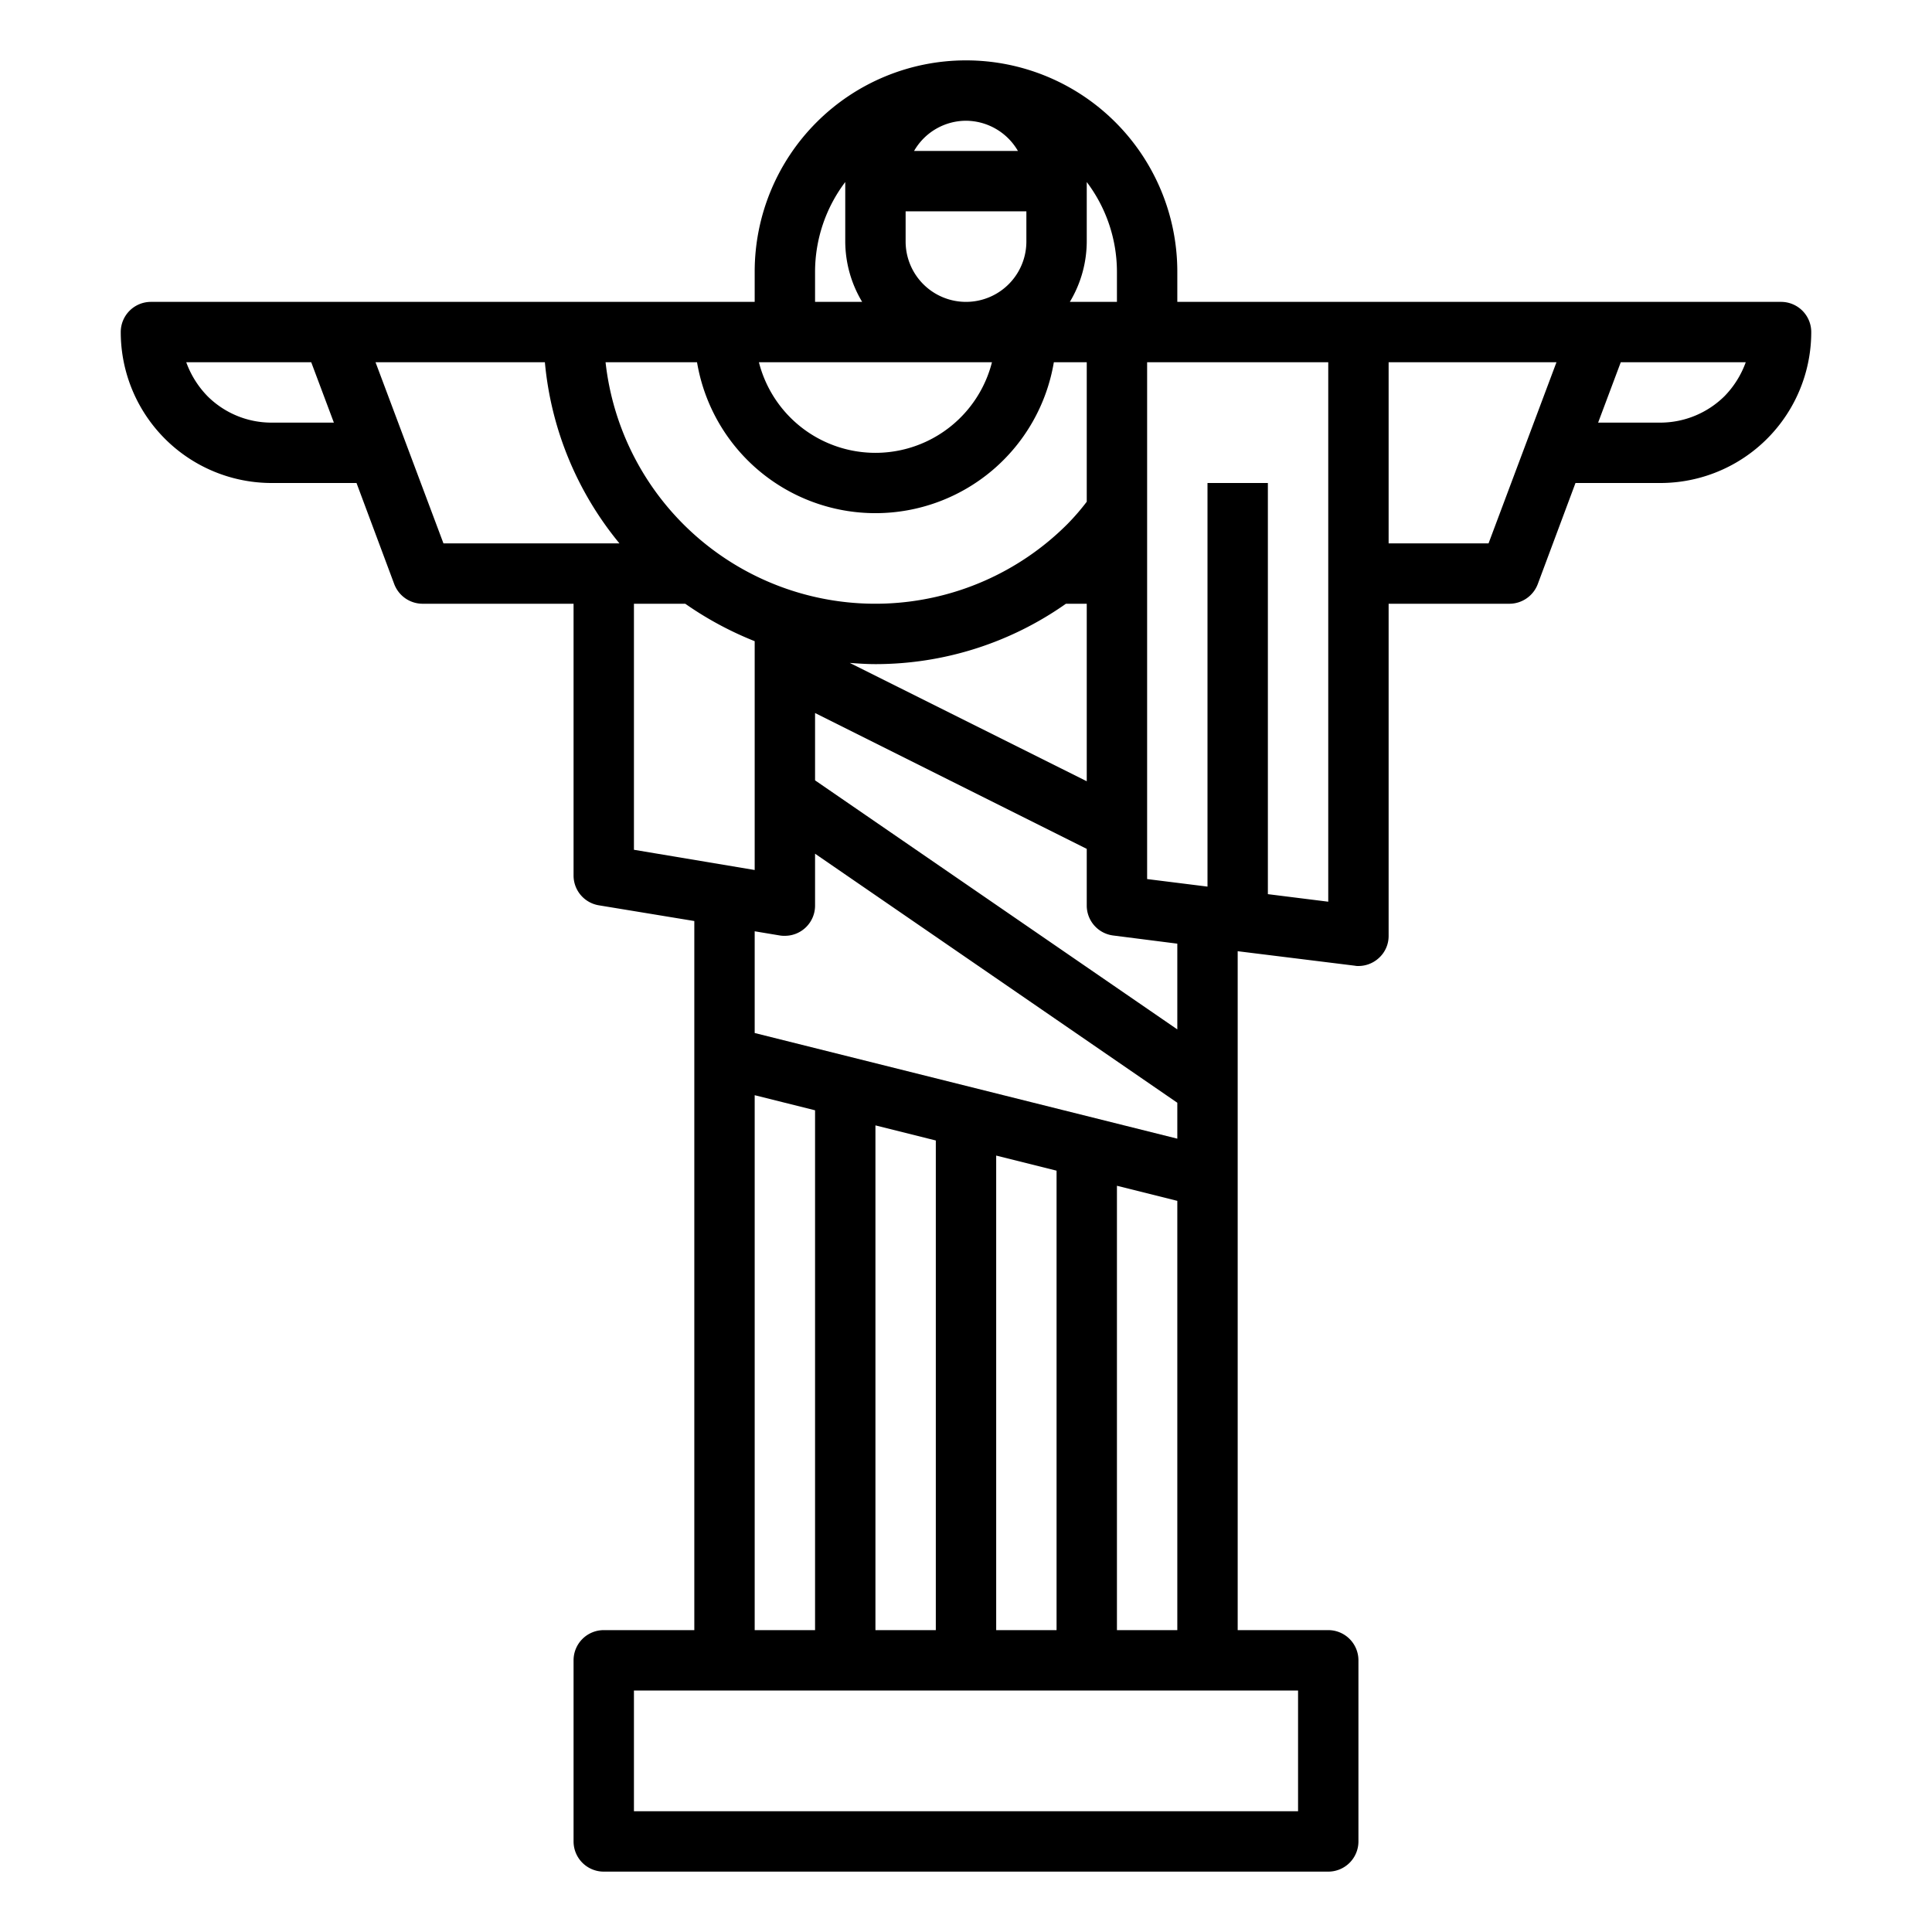<svg xmlns="http://www.w3.org/2000/svg" viewBox="0 0 64 64" x="0px" y="0px"><g data-name="Christ The Redeemer-Brazil-Landmark-Rio De Janeiro-Statue"><path d="M59,10H39V9A7,7,0,0,0,25,9v1H5a1,1,0,0,0-1,1,5,5,0,0,0,5,5h2.81l1.25,3.35A1.007,1.007,0,0,0,14,20h5v9a1,1,0,0,0,.84.99l3.16.52V54H20a1,1,0,0,0-1,1v6a1,1,0,0,0,1,1H44a1,1,0,0,0,1-1V55a1,1,0,0,0-1-1H41V31.51l3.88.48A.487.487,0,0,0,45,32a1,1,0,0,0,.66-.25A.981.981,0,0,0,46,31V20h4a1.007,1.007,0,0,0,.94-.65L52.19,16H55a5,5,0,0,0,5-5A1,1,0,0,0,59,10ZM9,14a3,3,0,0,1-2.12-.87A3.131,3.131,0,0,1,6.17,12h4.14l.75,2ZM36,8V6.03A4.939,4.939,0,0,1,37,9v1H35.44A3.906,3.906,0,0,0,36,8ZM25,34.22V30.85l.84.14A.86.86,0,0,0,26,31a1,1,0,0,0,1-1V28.28l12,8.25v1.19Zm14,5.56V54H37V39.28Zm-4-1V54H33V38.28Zm-4-1V54H29V37.28Zm-4-1V54H25V36.28Zm0-10.93V23.62l9,4.5V30a1,1,0,0,0,.88.99l2.12.27V34.1Zm1.15-3.89c.28.02.56.04.85.04a10.95,10.95,0,0,0,6.31-2H36v5.88ZM32,4a2,2,0,0,1,1.72,1H30.28A1.988,1.988,0,0,1,32,4ZM30,7h4V8a2,2,0,0,1-4,0ZM27,9a4.939,4.939,0,0,1,1-2.97V8a3.906,3.906,0,0,0,.56,2H27Zm5.86,3a3.983,3.983,0,0,1-7.72,0Zm-9.77,0a5.993,5.993,0,0,0,11.82,0H36v4.62a7.548,7.548,0,0,1-.64.74A8.991,8.991,0,0,1,20.06,12Zm-8.4,6-2.25-6h5.61a11,11,0,0,0,2.47,6ZM21,28.15V20h1.7A11.313,11.313,0,0,0,25,21.24v7.58ZM43,56v4H21V56Zm1-26.13-2-.25V16H40V29.37l-2-.25V12h6ZM49.31,18H46V12h5.56Zm7.82-4.88A3.03,3.03,0,0,1,55,14H52.94l.75-2h4.14A3.117,3.117,0,0,1,57.13,13.12Z"></path></g></svg>